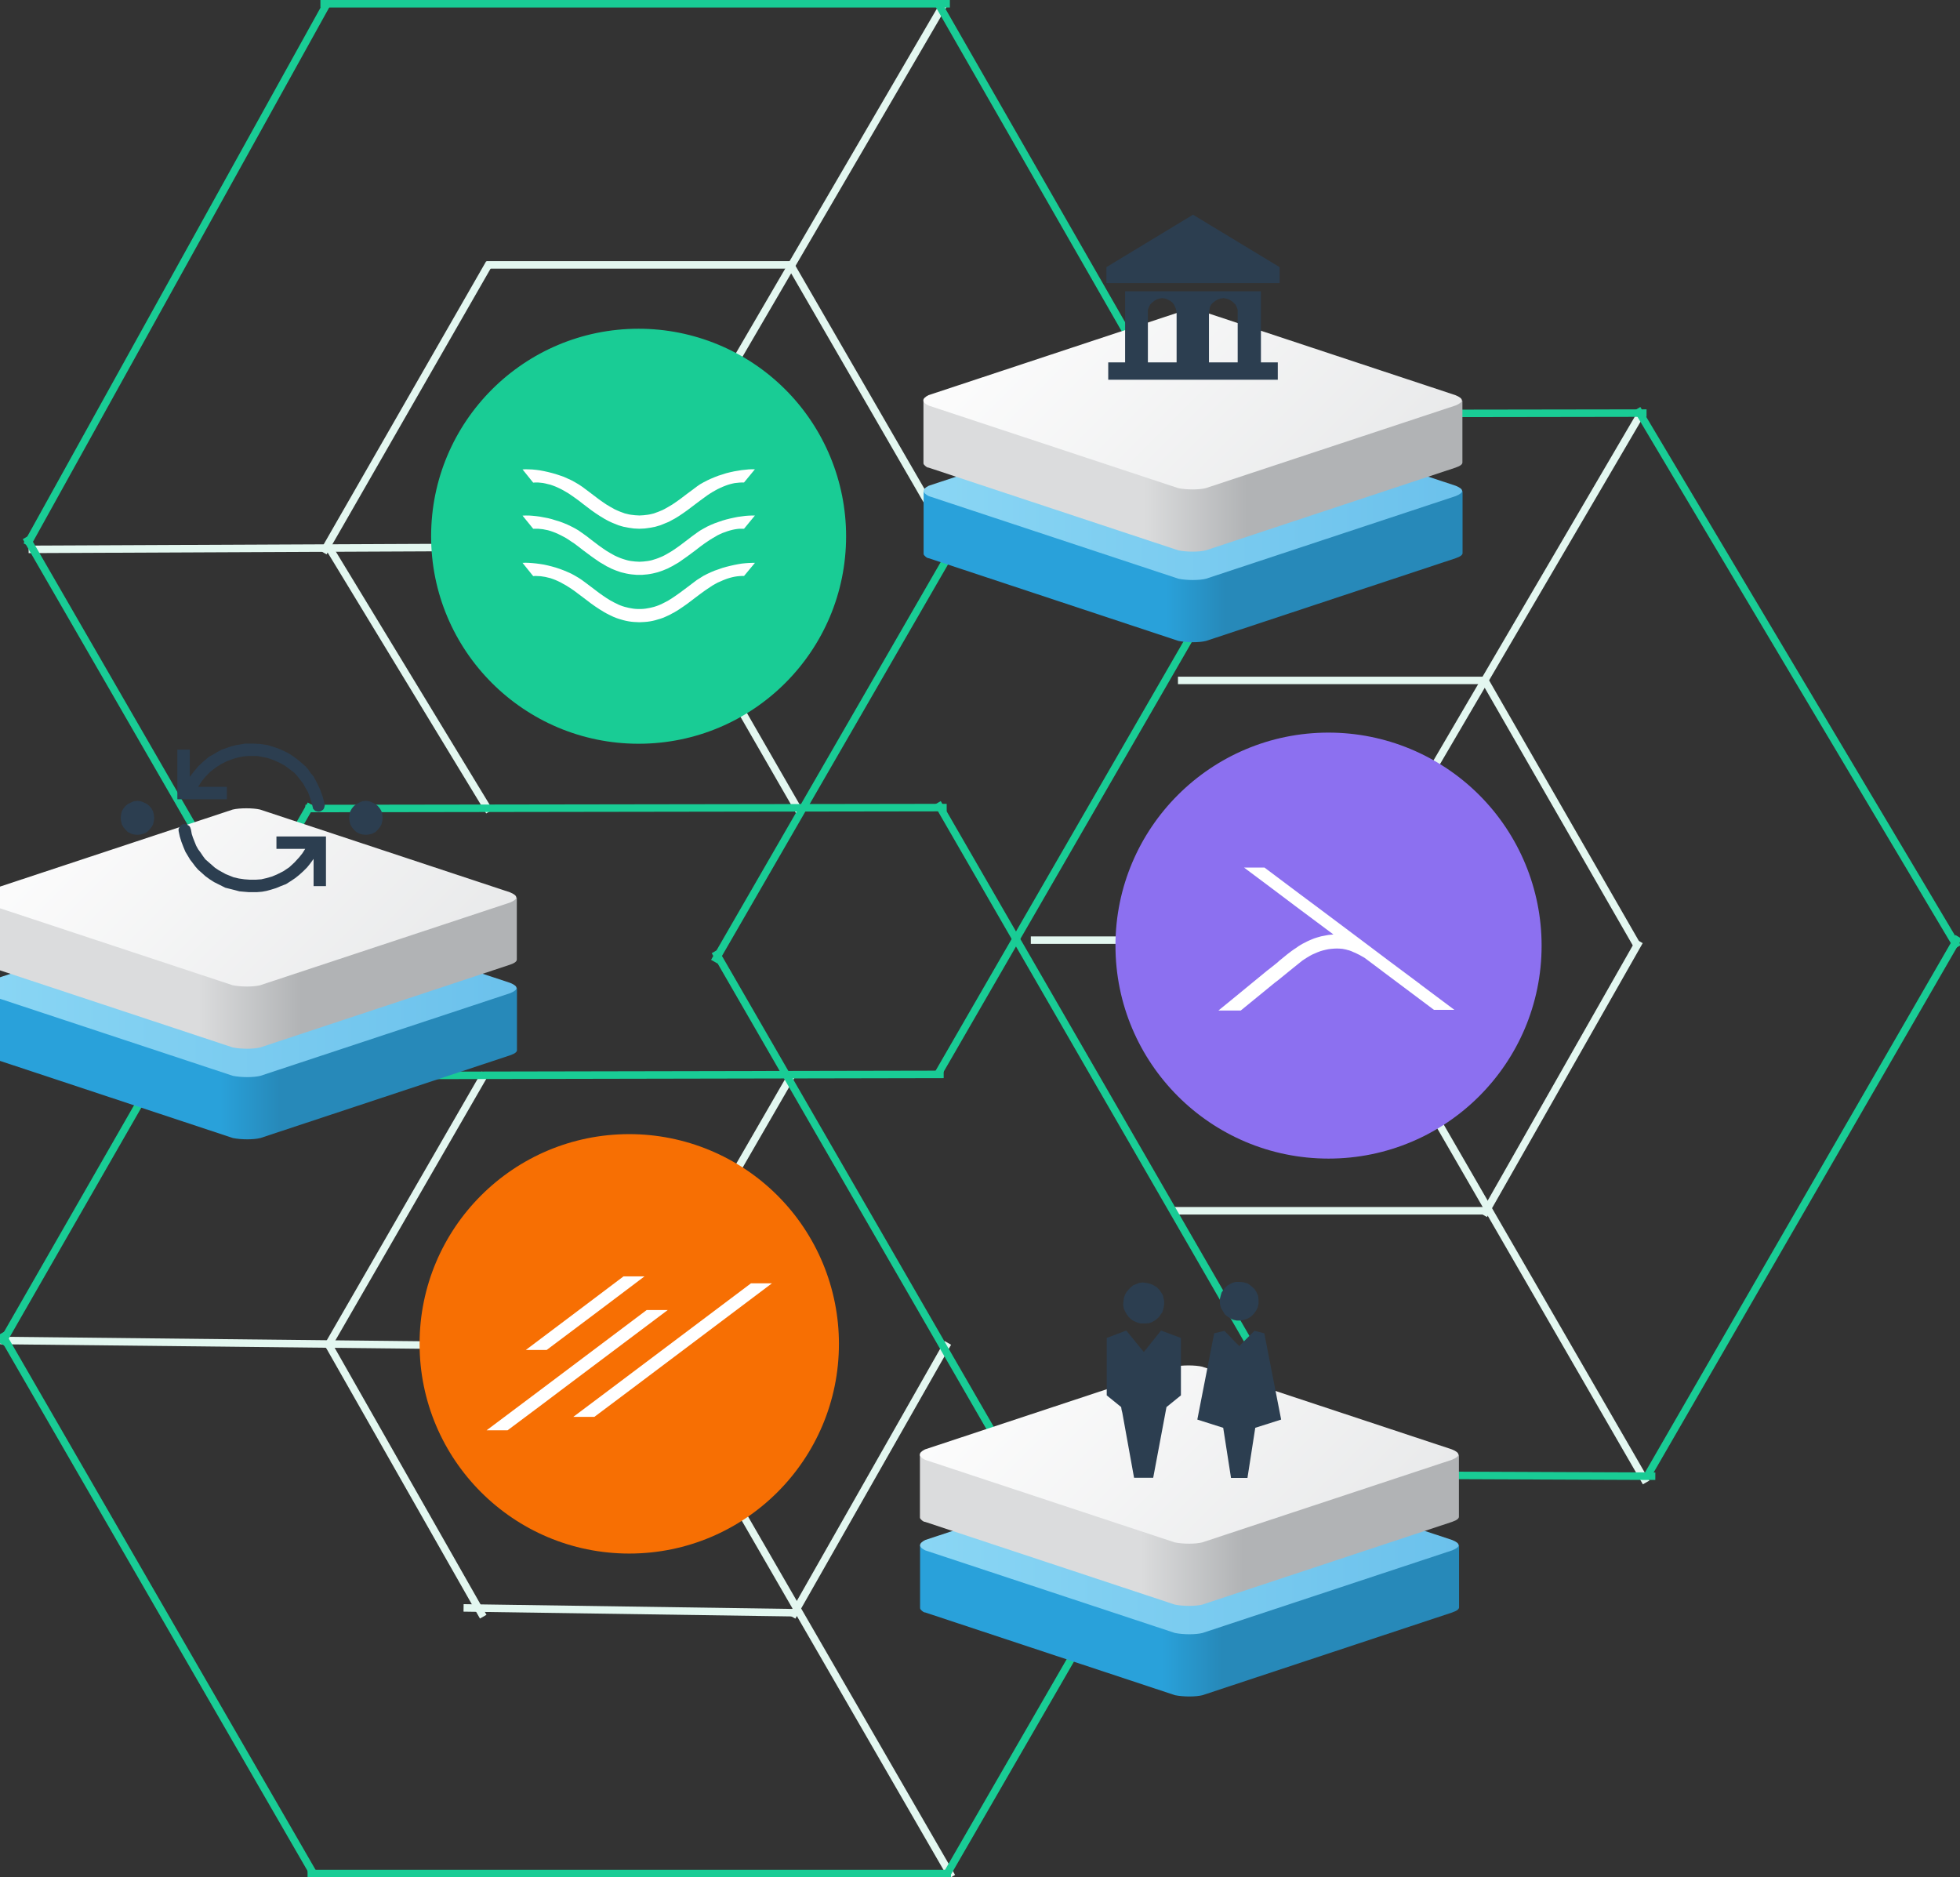 <?xml version="1.0" encoding="UTF-8" standalone="no"?>
<svg
   xmlns:dc="http://purl.org/dc/elements/1.1/"
   xmlns:cc="http://creativecommons.org/ns#"
   xmlns:rdf="http://www.w3.org/1999/02/22-rdf-syntax-ns#"
   xmlns:svg="http://www.w3.org/2000/svg"
   xmlns="http://www.w3.org/2000/svg"
   xmlns:sodipodi="http://sodipodi.sourceforge.net/DTD/sodipodi-0.dtd"
   xmlns:inkscape="http://www.inkscape.org/namespaces/inkscape"
   version="1.1"
   viewBox="0 0 261.138 250.106"
   stroke-miterlimit="10"
   id="svg356"
   sodipodi:docname="RippleNet-condensed.svg"
   width="261.138"
   height="250.106"
   style="fill:none;stroke:none;stroke-linecap:square;stroke-miterlimit:10"
   inkscape:version="0.92.2 5c3e80d, 2017-08-06">
  <rect x="0" y="0" width="261.138" height="250.106" fill="#333333" stroke="none"/>
  <defs
     id="defs360" />
  <sodipodi:namedview
     pagecolor="#ffffff"
     bordercolor="#666666"
     borderopacity="1"
     objecttolerance="10"
     gridtolerance="10"
     guidetolerance="10"
     inkscape:pageopacity="0"
     inkscape:pageshadow="2"
     inkscape:window-width="1394"
     inkscape:window-height="767"
     id="namedview358"
     showgrid="false"
     inkscape:zoom="3.1348401"
     inkscape:cx="142.46668"
     inkscape:cy="143.36144"
     inkscape:window-x="0"
     inkscape:window-y="1"
     inkscape:window-maximized="0"
     inkscape:current-layer="g354" />
  <clipPath
     id="g1fd18fa4fc_0_70.0">
    <path
       d="M 0,0 H 960 V 540 H 0 Z"
       id="path2"
       inkscape:connector-curvature="0"
       style="clip-rule:nonzero" />
  </clipPath>
  <g
     clip-path="url(#g1fd18fa4fc_0_70.0)"
     id="g354"
     transform="translate(-348.217,-197.156)">
    <path
       d="M 788.911,504.591 H 902.139 v 20.189 H 788.911 Z"
       id="path7"
       inkscape:connector-curvature="0"
       style="fill:#000000;fill-opacity:0;fill-rule:evenodd" />
    <path
       d="m 805.318,512.365 h -0.656 l -1.141,-3.828 q -0.094,-0.25 -0.203,-0.641 -0.094,-0.391 -0.094,-0.469 -0.078,0.516 -0.266,1.141 l -1.125,3.797 h -0.656 l -1.516,-5.719 h 0.703 l 0.906,3.531 q 0.188,0.75 0.266,1.344 0.109,-0.719 0.312,-1.391 l 1.031,-3.484 h 0.703 l 1.062,3.516 q 0.188,0.594 0.328,1.359 0.062,-0.547 0.281,-1.344 l 0.891,-3.531 h 0.703 z m 6.547,0 h -0.781 l -2.078,-2.766 -0.594,0.531 v 2.234 h -0.672 v -5.719 h 0.672 v 2.844 l 2.594,-2.844 h 0.781 l -2.297,2.484 z m 3.973,0 h -3.188 v -5.719 h 3.188 v 0.594 h -2.516 v 1.844 h 2.359 v 0.578 h -2.359 v 2.109 h 2.516 z m 3.777,-3 h 1.938 v 2.781 q -0.453,0.141 -0.922,0.219 -0.469,0.078 -1.078,0.078 -1.297,0 -2.031,-0.766 -0.719,-0.781 -0.719,-2.172 0,-0.891 0.359,-1.562 0.359,-0.672 1.031,-1.016 0.672,-0.359 1.578,-0.359 0.906,0 1.703,0.344 l -0.266,0.578 q -0.766,-0.328 -1.484,-0.328 -1.047,0 -1.641,0.625 -0.578,0.625 -0.578,1.719 0,1.156 0.562,1.766 0.578,0.594 1.672,0.594 0.594,0 1.156,-0.141 v -1.766 h -1.281 z m 7.434,3 h -0.781 l -2.078,-2.766 -0.594,0.531 v 2.234 h -0.672 v -5.719 h 0.672 v 2.844 l 2.594,-2.844 h 0.781 l -2.297,2.484 z m -0.043,1.5 q -0.375,0 -0.578,-0.094 v -0.578 q 0.281,0.078 0.578,0.078 0.391,0 0.594,-0.234 0.203,-0.234 0.203,-0.672 v -5.719 h 0.656 v 5.656 q 0,0.75 -0.375,1.156 -0.375,0.406 -1.078,0.406 z m 2.137,0 q -0.375,0 -0.578,-0.094 v -0.578 q 0.281,0.078 0.578,0.078 0.391,0 0.594,-0.234 0.203,-0.234 0.203,-0.672 v -5.719 h 0.656 v 5.656 q 0,0.75 -0.375,1.156 -0.375,0.406 -1.078,0.406 z m 7.527,-4.406 q 0,1.406 -0.766,2.156 -0.766,0.75 -2.203,0.75 h -1.594 v -5.719 h 1.75 q 1.344,0 2.078,0.75 0.734,0.734 0.734,2.062 z m -0.703,0.016 q 0,-1.109 -0.562,-1.672 -0.562,-0.578 -1.656,-0.578 h -0.969 v 4.562 h 0.812 q 1.188,0 1.781,-0.578 0.594,-0.594 0.594,-1.734 z m 1.645,0.453 q 0,-1.688 0.656,-2.516 0.656,-0.844 1.938,-0.844 0.438,0 0.703,0.078 v 0.562 q -0.312,-0.109 -0.688,-0.109 -0.922,0 -1.406,0.578 -0.484,0.578 -0.531,1.797 h 0.047 q 0.422,-0.672 1.359,-0.672 0.766,0 1.203,0.469 0.453,0.469 0.453,1.266 0,0.891 -0.484,1.406 -0.484,0.5 -1.312,0.5 -0.891,0 -1.422,-0.656 -0.516,-0.672 -0.516,-1.859 z m 1.922,1.969 q 0.562,0 0.859,-0.344 0.312,-0.359 0.312,-1.016 0,-0.578 -0.297,-0.891 -0.281,-0.328 -0.844,-0.328 -0.344,0 -0.641,0.141 -0.297,0.141 -0.469,0.406 -0.172,0.25 -0.172,0.516 0,0.406 0.156,0.766 0.156,0.344 0.438,0.547 0.297,0.203 0.656,0.203 z m 2.98,0.469 v -5.719 h 0.672 v 5.719 z m 3.996,0 h -0.672 v -5.125 h -1.797 v -0.594 h 4.281 v 0.594 h -1.812 z m 7.645,0 h -0.656 l -1.141,-3.828 q -0.094,-0.25 -0.203,-0.641 -0.094,-0.391 -0.094,-0.469 -0.078,0.516 -0.266,1.141 l -1.125,3.797 h -0.656 l -1.516,-5.719 h 0.703 l 0.906,3.531 q 0.188,0.75 0.266,1.344 0.109,-0.719 0.312,-1.391 l 1.031,-3.484 h 0.703 l 1.062,3.516 q 0.188,0.594 0.328,1.359 0.062,-0.547 0.281,-1.344 l 0.891,-3.531 h 0.703 z m 5.578,-4.375 q 0,0.547 -0.312,0.906 -0.312,0.344 -0.875,0.453 v 0.031 q 0.688,0.094 1.016,0.453 0.344,0.344 0.344,0.906 0,0.828 -0.578,1.266 -0.562,0.438 -1.594,0.438 -0.453,0 -0.844,-0.078 -0.375,-0.062 -0.719,-0.234 v -0.609 q 0.359,0.172 0.781,0.281 0.422,0.094 0.797,0.094 1.484,0 1.484,-1.172 0,-1.031 -1.641,-1.031 h -0.562 v -0.562 h 0.578 q 0.672,0 1.062,-0.297 0.391,-0.297 0.391,-0.812 0,-0.422 -0.297,-0.656 -0.281,-0.234 -0.781,-0.234 -0.375,0 -0.703,0.109 -0.328,0.094 -0.75,0.359 l -0.328,-0.438 q 0.344,-0.281 0.797,-0.438 0.469,-0.156 0.969,-0.156 0.844,0 1.297,0.391 0.469,0.375 0.469,1.031 z m 4.652,2.859 q 0,0.75 -0.547,1.172 -0.547,0.422 -1.484,0.422 -1.016,0 -1.562,-0.266 v -0.641 q 0.344,0.156 0.75,0.25 0.422,0.078 0.828,0.078 0.672,0 1,-0.25 0.344,-0.266 0.344,-0.703 0,-0.297 -0.125,-0.484 -0.125,-0.203 -0.406,-0.359 -0.266,-0.156 -0.844,-0.359 -0.797,-0.281 -1.141,-0.672 -0.344,-0.391 -0.344,-1.031 0,-0.656 0.5,-1.047 0.5,-0.391 1.312,-0.391 0.859,0 1.562,0.312 l -0.203,0.578 q -0.703,-0.297 -1.375,-0.297 -0.531,0 -0.828,0.234 -0.297,0.219 -0.297,0.625 0,0.297 0.109,0.484 0.109,0.188 0.375,0.344 0.266,0.156 0.797,0.359 0.891,0.312 1.234,0.688 0.344,0.359 0.344,0.953 z m 4.781,-2.531 q 0,0.859 -0.594,1.328 -0.594,0.469 -1.688,0.469 h -0.672 v 2.25 h -0.672 v -5.719 h 1.484 q 2.141,0 2.141,1.672 z m -2.953,1.234 h 0.594 q 0.891,0 1.281,-0.281 0.391,-0.297 0.391,-0.922 0,-0.562 -0.375,-0.844 -0.359,-0.281 -1.156,-0.281 h -0.734 z m 7.957,2.812 h -0.766 l -1.531,-2.516 -1.562,2.516 h -0.703 l 1.906,-2.984 -1.781,-2.734 h 0.734 l 1.422,2.266 1.438,-2.266 h 0.703 l -1.766,2.703 z m -0.023,1.5 q -0.375,0 -0.578,-0.094 v -0.578 q 0.281,0.078 0.578,0.078 0.391,0 0.594,-0.234 0.203,-0.234 0.203,-0.672 v -5.719 h 0.656 v 5.656 q 0,0.75 -0.375,1.156 -0.375,0.406 -1.078,0.406 z m 7.309,-1.5 h -0.672 v -2.688 h -3 v 2.688 h -0.672 v -5.719 h 0.672 v 2.438 h 3 v -2.438 h 0.672 z m 4.746,0 h -3.188 v -5.719 h 3.188 v 0.594 h -2.516 v 1.844 h 2.359 v 0.578 h -2.359 v 2.109 h 2.516 z m 4.887,-4.047 q 0,0.859 -0.594,1.328 -0.594,0.469 -1.688,0.469 h -0.672 v 2.25 h -0.672 v -5.719 h 1.484 q 2.141,0 2.141,1.672 z m -2.953,1.234 h 0.594 q 0.891,0 1.281,-0.281 0.391,-0.297 0.391,-0.922 0,-0.562 -0.375,-0.844 -0.359,-0.281 -1.156,-0.281 h -0.734 z"
       id="path9"
       inkscape:connector-curvature="0"
       style="fill:#ffffff;fill-rule:nonzero" />
    <path
       d="m 816.937,522.365 -1.938,-5.062 h -0.031 q 0.062,0.594 0.062,1.422 v 3.641 h -0.625 v -5.719 h 1 l 1.812,4.719 h 0.031 l 1.828,-4.719 h 0.984 v 5.719 h -0.656 v -3.688 q 0,-0.625 0.047,-1.375 h -0.031 l -1.953,5.062 z m 8.816,0 h -0.781 l -2.078,-2.766 -0.594,0.531 v 2.234 h -0.672 v -5.719 h 0.672 v 2.844 l 2.594,-2.844 h 0.781 l -2.297,2.484 z m 1.457,0 h -0.672 v -5.719 h 3.188 v 0.594 h -2.516 v 2.094 h 2.359 v 0.594 h -2.359 z m 6.645,0 h -3.188 v -5.719 h 3.188 v 0.594 h -2.516 v 1.844 h 2.359 v 0.578 h -2.359 v 2.109 h 2.516 z m 5.074,0 h -0.766 l -1.531,-2.516 -1.562,2.516 h -0.703 l 1.906,-2.984 -1.781,-2.734 h 0.734 l 1.422,2.266 1.438,-2.266 h 0.703 l -1.766,2.703 z m 0.477,-2.438 q 0,-1.688 0.656,-2.516 0.656,-0.844 1.938,-0.844 0.438,0 0.703,0.078 v 0.562 q -0.312,-0.109 -0.688,-0.109 -0.922,0 -1.406,0.578 -0.484,0.578 -0.531,1.797 h 0.047 q 0.422,-0.672 1.359,-0.672 0.766,0 1.203,0.469 0.453,0.469 0.453,1.266 0,0.891 -0.484,1.406 -0.484,0.5 -1.312,0.5 -0.891,0 -1.422,-0.656 -0.516,-0.672 -0.516,-1.859 z m 1.922,1.969 q 0.562,0 0.859,-0.344 0.312,-0.359 0.312,-1.016 0,-0.578 -0.297,-0.891 -0.281,-0.328 -0.844,-0.328 -0.344,0 -0.641,0.141 -0.297,0.141 -0.469,0.406 -0.172,0.25 -0.172,0.516 0,0.406 0.156,0.766 0.156,0.344 0.438,0.547 0.297,0.203 0.656,0.203 z m 6.574,0.469 -0.703,-1.812 h -2.297 l -0.703,1.812 h -0.672 l 2.266,-5.734 h 0.547 l 2.25,5.734 z m -0.922,-2.422 -0.656,-1.766 q -0.125,-0.328 -0.266,-0.828 -0.094,0.375 -0.25,0.828 l -0.672,1.766 z m 6.859,2.422 h -0.766 l -3.109,-4.797 h -0.031 q 0.062,0.844 0.062,1.547 v 3.25 h -0.625 v -5.719 h 0.75 l 3.125,4.781 h 0.031 q -0.016,-0.109 -0.047,-0.672 -0.016,-0.578 -0.016,-0.828 v -3.281 h 0.625 z m 4.094,0 -1.938,-5.062 h -0.031 q 0.062,0.594 0.062,1.422 v 3.641 h -0.625 v -5.719 h 1 l 1.812,4.719 h 0.031 l 1.828,-4.719 h 0.984 v 5.719 h -0.656 v -3.688 q 0,-0.625 0.047,-1.375 h -0.031 l -1.953,5.062 z m 4.691,-5.719 h 1.625 q 1.125,0 1.625,0.344 0.516,0.344 0.516,1.078 0,0.5 -0.281,0.844 -0.281,0.328 -0.828,0.422 v 0.031 q 1.312,0.234 1.312,1.375 0,0.766 -0.531,1.203 -0.516,0.422 -1.438,0.422 h -2 z m 0.672,2.453 h 1.094 q 0.703,0 1,-0.219 0.312,-0.219 0.312,-0.75 0,-0.484 -0.344,-0.688 -0.344,-0.219 -1.094,-0.219 h -0.969 z m 0,0.562 v 2.141 h 1.188 q 0.688,0 1.031,-0.266 0.359,-0.281 0.359,-0.844 0,-0.531 -0.359,-0.781 -0.359,-0.25 -1.078,-0.25 z m 4.84,2.703 2.375,-5.109 h -3.109 v -0.609 h 3.797 v 0.531 l -2.344,5.188 z m 8.559,-5.719 v 3.703 q 0,0.969 -0.594,1.531 -0.578,0.562 -1.609,0.562 -1.031,0 -1.594,-0.562 -0.562,-0.562 -0.562,-1.547 v -3.688 h 0.656 v 3.734 q 0,0.719 0.391,1.109 0.391,0.375 1.156,0.375 0.719,0 1.109,-0.391 0.391,-0.391 0.391,-1.109 v -3.719 z"
       id="path11"
       inkscape:connector-curvature="0"
       style="fill:#ffffff;fill-rule:nonzero" />
    <path
       d="m 16.085,503.683 h 20.614 v 22.393 H 16.085 Z"
       id="path17"
       inkscape:connector-curvature="0"
       style="fill:#000000;fill-opacity:0;fill-rule:evenodd" />
    <path
       d="m 432.862,374.195 41.921,72.567"
       id="path26"
       inkscape:connector-curvature="0"
       style="fill:#000000;fill-opacity:0;fill-rule:evenodd" />
    <path
       d="m 432.862,374.195 41.921,72.567"
       id="path28"
       inkscape:connector-curvature="0"
       style="fill-rule:evenodd;stroke:#e3f7f0;stroke-width:1;stroke-linecap:butt;stroke-linejoin:round" />
    <path
       d="m 453.562,232.46 21.89,37.858"
       id="path30"
       inkscape:connector-curvature="0"
       style="fill:#000000;fill-opacity:0;fill-rule:evenodd" />
    <path
       d="m 453.562,232.46 21.89,37.858"
       id="path32"
       inkscape:connector-curvature="0"
       style="fill-rule:evenodd;stroke:#e3f7f0;stroke-width:1;stroke-linecap:butt;stroke-linejoin:round" />
    <path
       d="m 391.545,270.332 21.638,-37.701"
       id="path34"
       inkscape:connector-curvature="0"
       style="fill:#000000;fill-opacity:0;fill-rule:evenodd" />
    <path
       d="m 391.545,270.332 21.638,-37.701"
       id="path36"
       inkscape:connector-curvature="0"
       style="fill-rule:evenodd;stroke:#e3f7f0;stroke-width:1;stroke-linecap:butt;stroke-linejoin:round" />
    <path
       d="m 413.16,304.842 -20.882,-34.362"
       id="path38"
       inkscape:connector-curvature="0"
       style="fill:#000000;fill-opacity:0;fill-rule:evenodd" />
    <path
       d="m 413.16,304.842 -20.882,-34.362"
       id="path40"
       inkscape:connector-curvature="0"
       style="fill-rule:evenodd;stroke:#e3f7f0;stroke-width:1;stroke-linecap:butt;stroke-linejoin:round" />
    <path
       d="m 391.972,376.341 20.63,-35.748"
       id="path42"
       inkscape:connector-curvature="0"
       style="fill:#000000;fill-opacity:0;fill-rule:evenodd" />
    <path
       d="m 391.972,376.341 20.63,-35.748"
       id="path44"
       inkscape:connector-curvature="0"
       style="fill-rule:evenodd;stroke:#e3f7f0;stroke-width:1;stroke-linecap:butt;stroke-linejoin:round" />
    <path
       d="M 412.35,412.106 392.098,376.484"
       id="path46"
       inkscape:connector-curvature="0"
       style="fill:#000000;fill-opacity:0;fill-rule:evenodd" />
    <path
       d="M 412.35,412.106 392.098,376.484"
       id="path48"
       inkscape:connector-curvature="0"
       style="fill-rule:evenodd;stroke:#e3f7f0;stroke-width:1;stroke-linecap:butt;stroke-linejoin:round" />
    <path
       d="M 474.253,376.498 454.001,412.12"
       id="path50"
       inkscape:connector-curvature="0"
       style="fill:#000000;fill-opacity:0;fill-rule:evenodd" />
    <path
       d="M 474.253,376.498 454.001,412.12"
       id="path52"
       inkscape:connector-curvature="0"
       style="fill-rule:evenodd;stroke:#e3f7f0;stroke-width:1;stroke-linecap:butt;stroke-linejoin:round" />
    <path
       d="m 566.399,322.994 -20.252,35.622"
       id="path54"
       inkscape:connector-curvature="0"
       style="fill:#000000;fill-opacity:0;fill-rule:evenodd" />
    <path
       d="m 566.399,322.994 -20.252,35.622"
       id="path56"
       inkscape:connector-curvature="0"
       style="fill-rule:evenodd;stroke:#e3f7f0;stroke-width:1;stroke-linecap:butt;stroke-linejoin:round" />
    <path
       d="m 546.018,287.759 20.094,34.961"
       id="path58"
       inkscape:connector-curvature="0"
       style="fill:#000000;fill-opacity:0;fill-rule:evenodd" />
    <path
       d="m 546.018,287.759 20.094,34.961"
       id="path60"
       inkscape:connector-curvature="0"
       style="fill-rule:evenodd;stroke:#e3f7f0;stroke-width:1;stroke-linecap:butt;stroke-linejoin:round" />
    <path
       d="m 504.724,358.464 h 41.386"
       id="path62"
       inkscape:connector-curvature="0"
       style="fill:#000000;fill-opacity:0;fill-rule:evenodd" />
    <path
       d="m 504.724,358.464 h 41.386"
       id="path64"
       inkscape:connector-curvature="0"
       style="fill-rule:evenodd;stroke:#e3f7f0;stroke-width:1;stroke-linecap:butt;stroke-linejoin:round" />
    <path
       d="m 505.662,287.806 h 39.717"
       id="path66"
       inkscape:connector-curvature="0"
       style="fill:#000000;fill-opacity:0;fill-rule:evenodd" />
    <path
       d="m 505.662,287.806 h 39.717"
       id="path68"
       inkscape:connector-curvature="0"
       style="fill-rule:evenodd;stroke:#e3f7f0;stroke-width:1;stroke-linecap:butt;stroke-linejoin:round" />
    <path
       d="m 348.751,375.751 81.984,0.882"
       id="path70"
       inkscape:connector-curvature="0"
       style="fill:#000000;fill-opacity:0;fill-rule:evenodd" />
    <path
       d="m 348.751,375.751 81.984,0.882"
       id="path72"
       inkscape:connector-curvature="0"
       style="fill-rule:evenodd;stroke:#e3f7f0;stroke-width:1;stroke-linecap:butt;stroke-linejoin:round" />
    <path
       d="m 453.558,340.638 -23.055,39.905"
       id="path74"
       inkscape:connector-curvature="0"
       style="fill:#000000;fill-opacity:0;fill-rule:evenodd" />
    <path
       d="m 453.558,340.638 -23.055,39.905"
       id="path76"
       inkscape:connector-curvature="0"
       style="fill-rule:evenodd;stroke:#e3f7f0;stroke-width:1;stroke-linecap:butt;stroke-linejoin:round" />
    <path
       d="m 525.366,321.657 41.921,72.567"
       id="path78"
       inkscape:connector-curvature="0"
       style="fill:#000000;fill-opacity:0;fill-rule:evenodd" />
    <path
       d="m 525.366,321.657 41.921,72.567"
       id="path80"
       inkscape:connector-curvature="0"
       style="fill-rule:evenodd;stroke:#e3f7f0;stroke-width:1;stroke-linecap:butt;stroke-linejoin:round" />
    <path
       d="m 566.593,252.688 -36.189,61.795"
       id="path82"
       inkscape:connector-curvature="0"
       style="fill:#000000;fill-opacity:0;fill-rule:evenodd" />
    <path
       d="m 566.593,252.688 -36.189,61.795"
       id="path84"
       inkscape:connector-curvature="0"
       style="fill-rule:evenodd;stroke:#e3f7f0;stroke-width:1;stroke-linecap:butt;stroke-linejoin:round" />
    <path
       d="m 486.057,322.407 h 42.205"
       id="path86"
       inkscape:connector-curvature="0"
       style="fill:#000000;fill-opacity:0;fill-rule:evenodd" />
    <path
       d="m 486.057,322.407 h 42.205"
       id="path88"
       inkscape:connector-curvature="0"
       style="fill-rule:evenodd;stroke:#e3f7f0;stroke-width:1;stroke-linecap:butt;stroke-linejoin:round" />
    <path
       d="m 433.464,268.363 21.165,36.756"
       id="path90"
       inkscape:connector-curvature="0"
       style="fill:#000000;fill-opacity:0;fill-rule:evenodd" />
    <path
       d="m 433.464,268.363 21.165,36.756"
       id="path92"
       inkscape:connector-curvature="0"
       style="fill-rule:evenodd;stroke:#e3f7f0;stroke-width:1;stroke-linecap:butt;stroke-linejoin:round" />
    <path
       d="m 473.782,198.031 -38.551,66.079"
       id="path94"
       inkscape:connector-curvature="0"
       style="fill:#000000;fill-opacity:0;fill-rule:evenodd" />
    <path
       d="m 473.782,198.031 -38.551,66.079"
       id="path96"
       inkscape:connector-curvature="0"
       style="fill-rule:evenodd;stroke:#e3f7f0;stroke-width:1;stroke-linecap:butt;stroke-linejoin:round" />
    <path
       d="m 352.53,270.344 84.441,-0.378"
       id="path98"
       inkscape:connector-curvature="0"
       style="fill:#000000;fill-opacity:0;fill-rule:evenodd" />
    <path
       d="m 352.53,270.344 84.441,-0.378"
       id="path100"
       inkscape:connector-curvature="0"
       style="fill-rule:evenodd;stroke:#e3f7f0;stroke-width:1;stroke-linecap:butt;stroke-linejoin:round" />
    <path
       d="m 391.407,197.656 h 82.866"
       id="path102"
       inkscape:connector-curvature="0"
       style="fill:#000000;fill-opacity:0;fill-rule:evenodd" />
    <path
       d="m 391.407,197.656 h 82.866"
       id="path104"
       inkscape:connector-curvature="0"
       style="fill-rule:evenodd;stroke:#19cc95;stroke-width:1;stroke-linecap:butt;stroke-linejoin:round" />
    <path
       d="m 485.265,252.318 81.827,-0.126"
       id="path106"
       inkscape:connector-curvature="0"
       style="fill:#000000;fill-opacity:0;fill-rule:evenodd" />
    <path
       d="m 485.265,252.318 81.827,-0.126"
       id="path108"
       inkscape:connector-curvature="0"
       style="fill-rule:evenodd;stroke:#19cc95;stroke-width:1;stroke-linecap:butt;stroke-linejoin:round" />
    <path
       d="m 391.782,197.656 -39.748,71.685"
       id="path110"
       inkscape:connector-curvature="0"
       style="fill:#000000;fill-opacity:0;fill-rule:evenodd" />
    <path
       d="m 391.782,197.656 -39.748,71.685"
       id="path112"
       inkscape:connector-curvature="0"
       style="fill-rule:evenodd;stroke:#19cc95;stroke-width:1;stroke-linecap:butt;stroke-linejoin:round" />
    <path
       d="m 473.562,198.249 40.661,70.929"
       id="path114"
       inkscape:connector-curvature="0"
       style="fill:#000000;fill-opacity:0;fill-rule:evenodd" />
    <path
       d="m 473.562,198.249 40.661,70.929"
       id="path116"
       inkscape:connector-curvature="0"
       style="fill-rule:evenodd;stroke:#19cc95;stroke-width:1;stroke-linecap:butt;stroke-linejoin:round" />
    <path
       d="M 514.319,269.031 473.374,339.929"
       id="path118"
       inkscape:connector-curvature="0"
       style="fill:#000000;fill-opacity:0;fill-rule:evenodd" />
    <path
       d="M 514.319,269.031 473.374,339.929"
       id="path120"
       inkscape:connector-curvature="0"
       style="fill-rule:evenodd;stroke:#19cc95;stroke-width:1;stroke-linecap:butt;stroke-linejoin:round" />
    <path
       d="m 392.69,340.45 80.756,-0.157"
       id="path122"
       inkscape:connector-curvature="0"
       style="fill:#000000;fill-opacity:0;fill-rule:evenodd" />
    <path
       d="m 392.69,340.45 80.756,-0.157"
       id="path124"
       inkscape:connector-curvature="0"
       style="fill-rule:evenodd;stroke:#19cc95;stroke-width:1;stroke-linecap:butt;stroke-linejoin:round" />
    <path
       d="M 393.226,340.697 351.935,269.17"
       id="path126"
       inkscape:connector-curvature="0"
       style="fill:#000000;fill-opacity:0;fill-rule:evenodd" />
    <path
       d="M 393.226,340.697 351.935,269.17"
       id="path128"
       inkscape:connector-curvature="0"
       style="fill-rule:evenodd;stroke:#19cc95;stroke-width:1;stroke-linecap:butt;stroke-linejoin:round" />
    <path
       d="m 566.593,252.063 42.173,70.835"
       id="path130"
       inkscape:connector-curvature="0"
       style="fill:#000000;fill-opacity:0;fill-rule:evenodd" />
    <path
       d="m 566.593,252.063 42.173,70.835"
       id="path132"
       inkscape:connector-curvature="0"
       style="fill-rule:evenodd;stroke:#19cc95;stroke-width:1;stroke-linecap:butt;stroke-linejoin:round" />
    <path
       d="m 608.922,322.407 -41.039,71.055"
       id="path134"
       inkscape:connector-curvature="0"
       style="fill:#000000;fill-opacity:0;fill-rule:evenodd" />
    <path
       d="m 608.922,322.407 -41.039,71.055"
       id="path136"
       inkscape:connector-curvature="0"
       style="fill-rule:evenodd;stroke:#19cc95;stroke-width:1;stroke-linecap:butt;stroke-linejoin:round" />
    <path
       d="m 483.286,393.481 84.976,0.346"
       id="path138"
       inkscape:connector-curvature="0"
       style="fill:#000000;fill-opacity:0;fill-rule:evenodd" />
    <path
       d="m 483.286,393.481 84.976,0.346"
       id="path140"
       inkscape:connector-curvature="0"
       style="fill-rule:evenodd;stroke:#19cc95;stroke-width:1;stroke-linecap:butt;stroke-linejoin:round" />
    <path
       d="M 483.85,393.841 443.724,324.33"
       id="path142"
       inkscape:connector-curvature="0"
       style="fill:#000000;fill-opacity:0;fill-rule:evenodd" />
    <path
       d="M 483.85,393.841 443.724,324.33"
       id="path144"
       inkscape:connector-curvature="0"
       style="fill-rule:evenodd;stroke:#19cc95;stroke-width:1;stroke-linecap:butt;stroke-linejoin:round" />
    <path
       d="M 389.693,446.28 348.654,375.225"
       id="path146"
       inkscape:connector-curvature="0"
       style="fill:#000000;fill-opacity:0;fill-rule:evenodd" />
    <path
       d="M 389.693,446.28 348.654,375.225"
       id="path148"
       inkscape:connector-curvature="0"
       style="fill-rule:evenodd;stroke:#19cc95;stroke-width:1;stroke-linecap:butt;stroke-linejoin:round" />
    <path
       d="m 389.693,446.762 h 84.724"
       id="path150"
       inkscape:connector-curvature="0"
       style="fill:#000000;fill-opacity:0;fill-rule:evenodd" />
    <path
       d="m 389.693,446.762 h 84.724"
       id="path152"
       inkscape:connector-curvature="0"
       style="fill-rule:evenodd;stroke:#19cc95;stroke-width:1;stroke-linecap:butt;stroke-linejoin:round" />
    <path
       d="m 515.111,376.305 -40.693,70.457"
       id="path154"
       inkscape:connector-curvature="0"
       style="fill:#000000;fill-opacity:0;fill-rule:evenodd" />
    <path
       d="m 515.111,376.305 -40.693,70.457"
       id="path156"
       inkscape:connector-curvature="0"
       style="fill-rule:evenodd;stroke:#19cc95;stroke-width:1;stroke-linecap:butt;stroke-linejoin:round" />
    <path
       d="m 473.374,304.567 41.701,72.252"
       id="path158"
       inkscape:connector-curvature="0"
       style="fill:#000000;fill-opacity:0;fill-rule:evenodd" />
    <path
       d="m 473.374,304.567 41.701,72.252"
       id="path160"
       inkscape:connector-curvature="0"
       style="fill-rule:evenodd;stroke:#19cc95;stroke-width:1;stroke-linecap:butt;stroke-linejoin:round" />
    <path
       d="m 389.407,304.874 84.441,-0.126"
       id="path162"
       inkscape:connector-curvature="0"
       style="fill:#000000;fill-opacity:0;fill-rule:evenodd" />
    <path
       d="m 389.407,304.874 84.441,-0.126"
       id="path164"
       inkscape:connector-curvature="0"
       style="fill-rule:evenodd;stroke:#19cc95;stroke-width:1;stroke-linecap:butt;stroke-linejoin:round" />
    <path
       d="m 389.407,304.751 -40.756,71.024"
       id="path166"
       inkscape:connector-curvature="0"
       style="fill:#000000;fill-opacity:0;fill-rule:evenodd" />
    <path
       d="m 389.407,304.751 -40.756,71.024"
       id="path168"
       inkscape:connector-curvature="0"
       style="fill-rule:evenodd;stroke:#19cc95;stroke-width:1;stroke-linecap:butt;stroke-linejoin:round" />
    <path
       d="m 496.834,323.135 v 0 c 0,-15.672 12.71,-28.377 28.388,-28.377 v 0 c 7.529,0 14.75,2.99 20.074,8.311 5.324,5.322 8.315,12.539 8.315,20.065 v 0 c 0,15.672 -12.71,28.377 -28.388,28.377 v 0 c -15.678,0 -28.388,-12.705 -28.388,-28.377 z"
       id="path170"
       inkscape:connector-curvature="0"
       style="fill:#8c70f0;fill-rule:evenodd" />
    <path
       d="m 513.965,312.739 3.433,2.567 1.352,1.017 2.096,1.579 5.029,3.751 -0.334,0.031 -0.319,0.03 -0.334,0.061 -0.319,0.061 -0.319,0.061 -0.319,0.091 -0.319,0.091 -0.319,0.106 -0.304,0.122 -0.319,0.137 -0.304,0.137 -0.288,0.152 -0.304,0.152 -0.288,0.167 -0.289,0.182 -0.273,0.197 -0.304,0.198 -0.304,0.213 -0.577,0.44 -1.139,0.926 -0.061,0.061 -0.076,0.076 -0.532,0.425 -0.532,0.425 -0.395,0.304 -0.349,0.289 -1.261,1.033 -3.053,2.506 -1.793,1.458 h 2.978 l 4.573,-3.736 0.122,-0.091 0.243,-0.182 1.231,-1.002 0.881,-0.713 0.851,-0.684 0.304,-0.243 0.319,-0.213 0.334,-0.213 0.334,-0.198 0.334,-0.182 0.349,-0.152 0.35,-0.152 0.365,-0.137 0.35,-0.106 0.38,-0.091 0.364,-0.076 0.364,-0.045 0.38,-0.031 0.38,-0.015 0.38,0.015 0.38,0.031 0.304,0.061 0.152,0.03 0.152,0.045 0.288,0.076 0.289,0.106 0.273,0.122 0.289,0.121 0.274,0.137 0.274,0.136 0.532,0.304 0.106,0.06 2.309,1.731 0.076,0.061 6.852,5.133 h 2.72 l -4.588,-3.432 h 0.015 l -4.254,-3.174 -3.753,-2.825 -5.819,-4.359 -1.367,-1.017 -0.896,-0.668 -4.634,-3.478 z"
       id="path172"
       inkscape:connector-curvature="0"
       style="fill:#ffffff;fill-rule:evenodd" />
    <path
       d="m 405.656,268.598 v 0 c 0,-15.268 12.377,-27.645 27.645,-27.645 v 0 c 7.332,0 14.364,2.913 19.548,8.097 5.184,5.184 8.097,12.216 8.097,19.548 v 0 c 0,15.268 -12.377,27.645 -27.645,27.645 v 0 c -15.268,0 -27.645,-12.377 -27.645,-27.645 z"
       id="path174"
       inkscape:connector-curvature="0"
       style="fill:#19cc95;fill-rule:evenodd" />
    <path
       d="m 418.265,259.675 -0.429,0.017 1.417,1.762 0.33,-0.017 h 0.329 l 0.329,0.033 0.313,0.033 0.329,0.066 0.33,0.083 0.346,0.082 0.329,0.115 0.346,0.132 0.33,0.148 0.346,0.165 0.346,0.181 0.363,0.214 0.363,0.214 0.362,0.247 0.379,0.264 0.593,0.428 0.593,0.462 1.087,0.823 0.561,0.396 0.577,0.379 0.593,0.362 0.297,0.165 0.313,0.165 0.313,0.148 0.313,0.132 0.329,0.131 0.33,0.132 0.329,0.099 0.346,0.099 0.346,0.066 0.346,0.066 0.346,0.049 0.346,0.049 0.363,0.017 0.363,0.016 0.363,-0.016 0.346,-0.017 0.363,-0.049 0.346,-0.049 0.346,-0.066 0.346,-0.066 0.33,-0.099 0.346,-0.099 0.329,-0.132 0.313,-0.131 0.329,-0.132 0.313,-0.148 0.297,-0.165 0.313,-0.165 0.593,-0.362 0.561,-0.379 0.56,-0.396 1.088,-0.823 0.593,-0.445 0.609,-0.445 0.363,-0.264 0.346,-0.231 0.346,-0.214 0.346,-0.198 0.33,-0.181 0.346,-0.165 0.329,-0.148 0.33,-0.132 0.313,-0.115 0.33,-0.099 0.313,-0.082 0.313,-0.066 0.313,-0.033 0.313,-0.033 0.313,-0.017 h 0.313 l 1.45,-1.762 h -0.395 l -0.445,0.017 -0.445,0.049 -0.495,0.05 -0.494,0.082 -0.495,0.083 -0.527,0.115 -0.527,0.131 -0.511,0.165 -0.527,0.165 -0.511,0.198 -0.511,0.214 -0.494,0.231 -0.478,0.247 -0.461,0.263 -0.429,0.296 -0.61,0.461 -0.626,0.461 -1.022,0.774 -0.511,0.362 -0.511,0.346 -0.527,0.313 -0.527,0.296 -0.264,0.131 -0.28,0.115 -0.28,0.116 -0.28,0.099 -0.263,0.099 -0.264,0.066 -0.28,0.066 -0.28,0.049 -0.28,0.033 -0.28,0.033 -0.28,0.017 -0.28,0.016 -0.28,-0.016 -0.297,-0.017 -0.28,-0.033 -0.28,-0.033 -0.28,-0.049 -0.263,-0.066 -0.28,-0.066 -0.263,-0.099 -0.28,-0.099 -0.28,-0.116 -0.264,-0.115 -0.28,-0.131 -0.527,-0.296 -0.527,-0.313 -0.511,-0.346 -0.511,-0.362 -1.021,-0.774 -0.61,-0.461 -0.626,-0.461 -0.445,-0.296 -0.478,-0.28 -0.478,-0.264 -0.511,-0.231 -0.511,-0.231 -0.527,-0.181 -0.544,-0.181 -0.527,-0.148 -0.527,-0.132 -0.527,-0.115 -0.527,-0.099 -0.495,-0.066 -0.494,-0.049 -0.461,-0.017 z"
       id="path176"
       inkscape:connector-curvature="0"
       style="fill:#ffffff;fill-rule:evenodd" />
    <path
       d="m 418.265,265.835 -0.429,0.017 1.417,1.746 h 0.659 l 0.329,0.033 0.313,0.033 0.329,0.066 0.33,0.066 0.346,0.099 0.329,0.115 0.346,0.132 0.33,0.148 0.346,0.165 0.346,0.181 0.363,0.197 0.363,0.231 0.362,0.247 0.379,0.247 0.593,0.445 0.593,0.461 1.087,0.807 0.561,0.395 0.577,0.395 0.593,0.346 0.297,0.181 0.313,0.148 0.313,0.165 0.313,0.132 0.329,0.131 0.33,0.115 0.329,0.115 0.346,0.083 0.346,0.083 0.346,0.066 0.346,0.05 0.346,0.033 0.363,0.033 h 0.725 l 0.346,-0.033 0.363,-0.033 0.346,-0.05 0.346,-0.066 0.346,-0.083 0.33,-0.083 0.346,-0.115 0.329,-0.115 0.313,-0.131 0.329,-0.132 0.313,-0.165 0.297,-0.148 0.313,-0.181 0.593,-0.346 0.561,-0.395 0.56,-0.395 1.088,-0.807 0.593,-0.461 0.609,-0.445 0.363,-0.247 0.346,-0.231 0.346,-0.214 0.346,-0.198 0.33,-0.198 0.346,-0.165 0.329,-0.148 0.33,-0.115 0.313,-0.115 0.33,-0.099 0.313,-0.082 0.313,-0.066 0.313,-0.049 0.313,-0.033 h 0.627 l 1.45,-1.762 h -0.395 l -0.445,0.017 -0.445,0.033 -0.495,0.066 -0.494,0.066 -0.495,0.099 -0.527,0.115 -0.527,0.131 -0.511,0.148 -0.527,0.181 -0.511,0.181 -0.511,0.214 -0.494,0.231 -0.478,0.264 -0.461,0.263 -0.429,0.296 -0.61,0.445 -0.626,0.478 -1.022,0.774 -0.511,0.362 -0.511,0.346 -0.527,0.313 -0.527,0.296 -0.264,0.131 -0.28,0.115 -0.28,0.115 -0.28,0.099 -0.263,0.082 -0.264,0.083 -0.28,0.066 -0.28,0.049 -0.28,0.033 -0.28,0.033 -0.28,0.017 -0.28,0.016 -0.28,-0.016 -0.297,-0.017 -0.28,-0.033 -0.28,-0.033 -0.28,-0.049 -0.263,-0.066 -0.28,-0.083 -0.263,-0.082 -0.28,-0.099 -0.28,-0.115 -0.264,-0.115 -0.28,-0.131 -0.527,-0.296 -0.527,-0.313 -0.511,-0.346 -0.511,-0.362 -1.021,-0.774 -0.61,-0.478 -0.626,-0.445 -0.445,-0.313 -0.478,-0.28 -0.478,-0.247 -0.511,-0.247 -0.511,-0.214 -0.527,-0.197 -0.544,-0.165 -0.527,-0.165 -0.527,-0.132 -0.527,-0.099 -0.527,-0.099 -0.495,-0.066 -0.494,-0.049 -0.461,-0.033 z"
       id="path178"
       inkscape:connector-curvature="0"
       style="fill:#ffffff;fill-rule:evenodd" />
    <path
       d="m 418.265,272.127 -0.429,0.017 1.417,1.762 0.33,-0.017 0.329,0.017 0.329,0.016 0.33,0.05 0.313,0.049 0.33,0.082 0.346,0.083 0.329,0.115 0.346,0.132 0.33,0.148 0.346,0.165 0.346,0.198 0.363,0.198 0.363,0.231 0.362,0.231 0.379,0.263 0.593,0.445 0.593,0.445 1.087,0.824 0.561,0.395 0.577,0.379 0.593,0.362 0.297,0.165 0.313,0.165 0.313,0.148 0.313,0.148 0.329,0.132 0.33,0.115 0.329,0.099 0.346,0.099 0.346,0.083 0.346,0.066 0.346,0.049 0.346,0.033 0.363,0.017 0.363,0.017 0.363,-0.017 0.346,-0.017 0.363,-0.033 0.346,-0.049 0.346,-0.066 0.346,-0.083 0.33,-0.099 0.346,-0.099 0.329,-0.115 0.313,-0.132 0.329,-0.148 0.313,-0.148 0.297,-0.165 0.313,-0.165 0.593,-0.362 0.561,-0.379 0.56,-0.395 1.088,-0.824 0.593,-0.445 0.609,-0.445 0.363,-0.247 0.346,-0.231 0.346,-0.231 0.346,-0.197 0.33,-0.181 0.346,-0.148 0.329,-0.148 0.33,-0.132 0.313,-0.115 0.33,-0.099 0.313,-0.083 0.313,-0.066 0.313,-0.049 0.329,-0.033 0.297,-0.017 h 0.313 l 1.45,-1.746 h -0.395 l -0.429,0.016 -0.461,0.033 -0.478,0.049 -0.495,0.083 -0.511,0.099 -0.511,0.115 -0.527,0.132 -0.527,0.148 -0.511,0.181 -0.527,0.181 -0.511,0.214 -0.494,0.231 -0.478,0.247 -0.445,0.28 -0.445,0.28 -0.61,0.461 -0.609,0.461 -1.039,0.774 -0.511,0.362 -0.511,0.346 -0.527,0.329 -0.527,0.28 -0.264,0.132 -0.28,0.132 -0.28,0.115 -0.28,0.099 -0.263,0.083 -0.264,0.066 -0.28,0.066 -0.28,0.05 -0.28,0.049 -0.28,0.033 -0.28,0.017 h -0.56 l -0.297,-0.017 -0.28,-0.033 -0.28,-0.049 -0.28,-0.05 -0.263,-0.066 -0.28,-0.066 -0.263,-0.083 -0.28,-0.099 -0.28,-0.115 -0.264,-0.132 -0.28,-0.132 -0.527,-0.28 -0.527,-0.329 -0.511,-0.346 -0.511,-0.362 -1.021,-0.774 -0.61,-0.461 -0.626,-0.461 -0.445,-0.296 -0.478,-0.28 -0.478,-0.264 -0.511,-0.231 -0.511,-0.214 -0.527,-0.198 -0.544,-0.181 -0.527,-0.148 -0.527,-0.132 -0.527,-0.115 -0.527,-0.083 -0.495,-0.066 -0.494,-0.049 -0.461,-0.033 z"
       id="path180"
       inkscape:connector-curvature="0"
       style="fill:#ffffff;fill-rule:evenodd" />
    <path
       d="m 404.119,376.191 v 0 c 0,-15.431 12.508,-27.939 27.936,-27.939 v 0 c 7.409,0 14.515,2.944 19.754,8.183 5.239,5.24 8.182,12.346 8.182,19.756 v 0 c 0,15.431 -12.508,27.939 -27.936,27.939 v 0 c -15.429,0 -27.936,-12.509 -27.936,-27.939 z"
       id="path182"
       inkscape:connector-curvature="0"
       style="fill:#f76f03;fill-rule:evenodd" />
    <path
       d="m 448.275,368.126 -18.973,14.266 -4.708,3.531 h 2.809 l 4.708,-3.531 18.957,-14.266 z"
       id="path184"
       inkscape:connector-curvature="0"
       style="fill:#ffffff;fill-rule:evenodd" />
    <path
       d="m 431.295,367.2 -5.932,4.473 -7.093,5.336 h 2.778 l 7.109,-5.336 5.932,-4.473 z"
       id="path186"
       inkscape:connector-curvature="0"
       style="fill:#ffffff;fill-rule:evenodd" />
    <path
       d="m 434.371,371.689 -14.234,10.704 -2.322,1.742 -4.771,3.578 h 2.793 l 4.786,-3.578 2.307,-1.742 14.249,-10.704 z"
       id="path188"
       inkscape:connector-curvature="0"
       style="fill:#ffffff;fill-rule:evenodd" />
    <defs
       id="defs199">
      <linearGradient
         id="g1fd18fa4fc_0_70.2"
         gradientUnits="userSpaceOnUse"
         gradientTransform="matrix(11.984,0,0,11.984,-381.173,-322.582)"
         spreadMethod="pad"
         x1="60.619"
         y1="56.035"
         x2="66.611"
         y2="56.035">
        <stop
           offset="0.0"
           stop-color="#29a1da"
           id="stop190" />
        <stop
           offset="0.45"
           stop-color="#29a1da"
           id="stop192" />
        <stop
           offset="0.56"
           stop-color="#2789b9"
           id="stop194" />
        <stop
           offset="1.0"
           stop-color="#2789b9"
           id="stop196" />
      </linearGradient>
    </defs>
    <path
       d="m 417.093,328.803 v 0 c 0,8.258 0,8.258 0,8.258 0,0.228 -0.227,0.455 -0.917,0.691 -33.265,11.02 -33.265,11.02 -33.265,11.02 -0.917,0.228 -2.518,0.228 -3.663,0 -33.273,-11.02 -33.273,-11.02 -33.273,-11.02 -0.228,0 -0.455,-0.235 -0.455,-0.235 -0.235,-0.228 -0.235,-0.228 -0.235,-0.455 0,-8.258 0,-8.258 0,-8.258 h 71.809"
       id="path201"
       inkscape:connector-curvature="0"
       style="fill:url(#g1fd18fa4fc_0_70.2);fill-rule:evenodd;stroke-width:2" />
    <defs
       id="defs208">
      <linearGradient
         id="g1fd18fa4fc_0_70.3"
         gradientUnits="userSpaceOnUse"
         gradientTransform="matrix(11.979,0,0,11.979,-381.173,-322.582)"
         spreadMethod="pad"
         x1="66.633"
         y1="53.384"
         x2="60.644"
         y2="53.384">
        <stop
           offset="0.0"
           stop-color="#6bc1ec"
           id="stop203" />
        <stop
           offset="1.0"
           stop-color="#8ad6f4"
           id="stop205" />
      </linearGradient>
    </defs>
    <path
       d="m 382.911,340.485 v 0 c 33.266,-11.008 33.266,-11.008 33.266,-11.008 1.145,-0.463 1.145,-0.918 0,-1.38 -33.266,-11.015 -33.266,-11.015 -33.266,-11.015 -0.918,-0.228 -2.746,-0.228 -3.664,0 -33.273,11.015 -33.273,11.015 -33.273,11.015 -0.917,0.463 -0.917,0.918 0,1.38 33.273,11.008 33.273,11.008 33.273,11.008 1.146,0.228 2.746,0.228 3.664,0"
       id="path210"
       inkscape:connector-curvature="0"
       style="fill:url(#g1fd18fa4fc_0_70.3);fill-rule:evenodd;stroke-width:2" />
    <defs
       id="defs221">
      <linearGradient
         id="g1fd18fa4fc_0_70.4"
         gradientUnits="userSpaceOnUse"
         gradientTransform="matrix(11.984,0,0,11.984,-381.173,-322.582)"
         spreadMethod="pad"
         x1="60.617"
         y1="55.028"
         x2="66.609"
         y2="55.028">
        <stop
           offset="0.0"
           stop-color="#dbdcdd"
           id="stop212" />
        <stop
           offset="0.41"
           stop-color="#dbdcdd"
           id="stop214" />
        <stop
           offset="0.6"
           stop-color="#b1b3b5"
           id="stop216" />
        <stop
           offset="1.0"
           stop-color="#b1b3b5"
           id="stop218" />
      </linearGradient>
    </defs>
    <path
       d="m 417.074,316.734 v 0 c 0,8.258 0,8.258 0,8.258 0,0.228 -0.227,0.455 -0.917,0.691 -33.265,11.02 -33.265,11.02 -33.265,11.02 -0.917,0.228 -2.518,0.228 -3.663,0 -33.273,-11.02 -33.273,-11.02 -33.273,-11.02 -0.228,0 -0.455,-0.235 -0.455,-0.235 -0.235,-0.228 -0.235,-0.228 -0.235,-0.455 0,-8.258 0,-8.258 0,-8.258 h 71.809"
       id="path223"
       inkscape:connector-curvature="0"
       style="fill:url(#g1fd18fa4fc_0_70.4);fill-rule:evenodd;stroke-width:2" />
    <defs
       id="defs230">
      <linearGradient
         id="g1fd18fa4fc_0_70.5"
         gradientUnits="userSpaceOnUse"
         gradientTransform="matrix(11.621,0,0,11.621,-381.173,-322.582)"
         spreadMethod="pad"
         x1="69.705"
         y1="55.012"
         x2="65.597"
         y2="50.903">
        <stop
           offset="0.0"
           stop-color="#e6e7e8"
           id="stop225" />
        <stop
           offset="1.0"
           stop-color="#ffffff"
           id="stop227" />
      </linearGradient>
    </defs>
    <path
       d="m 382.877,328.416 v 0 c 33.266,-11.008 33.266,-11.008 33.266,-11.008 1.145,-0.463 1.145,-0.918 0,-1.38 -33.266,-11.015 -33.266,-11.015 -33.266,-11.015 -0.918,-0.227 -2.746,-0.227 -3.664,0 -33.273,11.015 -33.273,11.015 -33.273,11.015 -0.917,0.463 -0.917,0.918 0,1.38 33.273,11.008 33.273,11.008 33.273,11.008 1.146,0.228 2.746,0.228 3.664,0"
       id="path232"
       inkscape:connector-curvature="0"
       style="fill:url(#g1fd18fa4fc_0_70.5);fill-rule:evenodd;stroke-width:2" />
    <path
       d="m 380.896,296.222 -0.639,0.107 -0.638,0.107 -0.639,0.16 -0.585,0.214 -0.639,0.213 -0.586,0.32 -0.532,0.32 -0.585,0.32 -0.692,0.586 -0.692,0.64 -0.585,0.693 -0.586,0.747 v -3.627 h -1.65 v 6.614 h 6.598 v -1.653 h -3.831 l 0.479,-0.747 0.532,-0.64 0.638,-0.64 0.692,-0.534 0.745,-0.48 0.745,-0.373 0.851,-0.32 0.798,-0.213 0.585,-0.106 0.586,-0.054 h 1.224 l 0.585,0.107 0.586,0.106 0.532,0.16 0.585,0.214 0.692,0.32 0.692,0.373 0.638,0.48 0.639,0.48 0.426,0.48 0.372,0.48 0.372,0.48 0.319,0.587 0.319,0.533 0.213,0.587 0.213,0.64 0.16,0.587 0.053,0.213 0.053,0.214 0.106,0.106 0.16,0.16 0.159,0.053 0.213,0.053 h 0.159 l 0.213,-0.053 0.159,-0.107 0.159,-0.107 0.107,-0.16 0.053,-0.16 0.053,-0.213 v -0.16 l -0.266,-1.013 -0.319,-0.907 -0.426,-0.907 -0.479,-0.907 -0.373,-0.427 -0.319,-0.48 -0.372,-0.427 -0.426,-0.373 -0.426,-0.373 -0.479,-0.373 -0.532,-0.373 -0.266,-0.16 -0.266,-0.16 -0.426,-0.213 -0.479,-0.214 -0.372,-0.16 -0.319,-0.107 -1.011,-0.32 -1.011,-0.16 -1.011,-0.053 z"
       id="path234"
       inkscape:connector-curvature="0"
       style="fill:#2c3e50;fill-rule:evenodd;stroke-width:2" />
    <path
       d="m 372.701,306.943 -0.213,0.053 -0.213,0.16 -0.159,0.214 -0.106,0.213 v 0.267 l 0.159,0.747 0.213,0.694 0.266,0.693 0.266,0.64 0.319,0.533 0.319,0.534 0.372,0.48 0.319,0.427 0.373,0.427 0.426,0.373 0.532,0.48 0.585,0.427 0.585,0.373 0.639,0.32 0.426,0.213 0.426,0.214 0.639,0.16 0.638,0.16 0.586,0.16 0.585,0.053 0.639,0.053 h 1.171 l 0.638,-0.053 0.586,-0.107 0.585,-0.16 0.692,-0.214 0.638,-0.267 0.692,-0.266 0.586,-0.373 0.638,-0.427 0.532,-0.427 0.532,-0.48 0.532,-0.533 0.426,-0.533 0.426,-0.587 v 3.627 h 1.649 v -6.614 h -6.598 v 1.653 h 3.831 l -0.372,0.587 -0.426,0.533 -0.638,0.694 -0.692,0.64 -0.798,0.533 -0.851,0.427 -0.638,0.267 -0.745,0.214 -0.692,0.16 -0.745,0.053 h -0.745 l -0.745,-0.053 -0.745,-0.107 -0.692,-0.16 -0.532,-0.213 -0.532,-0.214 -0.479,-0.266 -0.479,-0.267 -0.479,-0.32 -0.426,-0.373 -0.426,-0.373 -0.426,-0.373 -0.319,-0.427 -0.319,-0.48 -0.319,-0.427 -0.266,-0.48 -0.213,-0.533 -0.213,-0.534 -0.159,-0.48 -0.106,-0.587 -0.053,-0.16 -0.053,-0.16 -0.107,-0.16 -0.159,-0.107 -0.213,-0.107 -0.159,-0.053 z"
       id="path236"
       inkscape:connector-curvature="0"
       style="fill:#2c3e50;fill-rule:evenodd;stroke-width:2" />
    <path
       d="m 366.529,303.849 -0.479,0.053 -0.372,0.16 -0.426,0.213 -0.319,0.267 -0.266,0.32 -0.213,0.373 -0.106,0.427 -0.053,0.48 0.053,0.427 0.106,0.427 0.213,0.373 0.266,0.32 0.319,0.32 0.426,0.213 0.372,0.107 0.479,0.053 0.426,-0.053 0.426,-0.107 0.426,-0.213 0.319,-0.32 0.266,-0.32 0.213,-0.373 0.107,-0.427 0.053,-0.427 -0.053,-0.48 -0.107,-0.427 -0.213,-0.373 -0.266,-0.32 -0.319,-0.267 -0.426,-0.213 -0.426,-0.16 z"
       id="path238"
       inkscape:connector-curvature="0"
       style="fill:#2c3e50;fill-rule:evenodd;stroke-width:2" />
    <path
       d="m 396.965,303.849 -0.479,0.053 -0.373,0.16 -0.426,0.213 -0.319,0.267 -0.266,0.32 -0.213,0.373 -0.106,0.427 -0.053,0.48 0.053,0.427 0.106,0.427 0.213,0.373 0.266,0.32 0.319,0.32 0.426,0.213 0.373,0.107 0.479,0.053 0.426,-0.053 0.426,-0.107 0.426,-0.213 0.319,-0.32 0.266,-0.32 0.213,-0.373 0.106,-0.427 0.053,-0.427 -0.053,-0.48 -0.106,-0.427 -0.213,-0.373 -0.266,-0.32 -0.319,-0.267 -0.426,-0.213 -0.426,-0.16 z"
       id="path240"
       inkscape:connector-curvature="0"
       style="fill:#2c3e50;fill-rule:evenodd;stroke-width:2" />
    <defs
       id="defs251">
      <linearGradient
         id="g1fd18fa4fc_0_70.6"
         gradientUnits="userSpaceOnUse"
         gradientTransform="matrix(11.984,0,0,11.984,-506.69,-395.557)"
         spreadMethod="pad"
         x1="81.564"
         y1="68.316"
         x2="87.556"
         y2="68.316">
        <stop
           offset="0.0"
           stop-color="#29a1da"
           id="stop242" />
        <stop
           offset="0.45"
           stop-color="#29a1da"
           id="stop244" />
        <stop
           offset="0.56"
           stop-color="#2789b9"
           id="stop246" />
        <stop
           offset="1.0"
           stop-color="#2789b9"
           id="stop248" />
      </linearGradient>
    </defs>
    <path
       d="m 542.613,403.031 v 0 c 0,8.258 0,8.258 0,8.258 0,0.228 -0.227,0.455 -0.917,0.691 -33.267,11.021 -33.267,11.021 -33.267,11.021 -0.918,0.228 -2.518,0.228 -3.663,0 -33.274,-11.021 -33.274,-11.021 -33.274,-11.021 -0.228,0 -0.455,-0.235 -0.455,-0.235 -0.235,-0.228 -0.235,-0.228 -0.235,-0.455 0,-8.258 0,-8.258 0,-8.258 h 71.813"
       id="path253"
       inkscape:connector-curvature="0"
       style="fill:url(#g1fd18fa4fc_0_70.6);fill-rule:evenodd;stroke-width:2" />
    <defs
       id="defs260">
      <linearGradient
         id="g1fd18fa4fc_0_70.7"
         gradientUnits="userSpaceOnUse"
         gradientTransform="matrix(11.979,0,0,11.979,-506.69,-395.557)"
         spreadMethod="pad"
         x1="87.587"
         y1="65.67"
         x2="81.598"
         y2="65.67">
        <stop
           offset="0.0"
           stop-color="#6bc1ec"
           id="stop255" />
        <stop
           offset="1.0"
           stop-color="#8ad6f4"
           id="stop257" />
      </linearGradient>
    </defs>
    <path
       d="m 508.428,414.713 v 0 c 33.268,-11.008 33.268,-11.008 33.268,-11.008 1.145,-0.463 1.145,-0.918 0,-1.38 -33.268,-11.016 -33.268,-11.016 -33.268,-11.016 -0.918,-0.227 -2.746,-0.227 -3.664,0 -33.275,11.016 -33.275,11.016 -33.275,11.016 -0.917,0.463 -0.917,0.918 0,1.38 33.275,11.008 33.275,11.008 33.275,11.008 1.146,0.228 2.746,0.228 3.664,0"
       id="path262"
       inkscape:connector-curvature="0"
       style="fill:url(#g1fd18fa4fc_0_70.7);fill-rule:evenodd;stroke-width:2" />
    <defs
       id="defs273">
      <linearGradient
         id="g1fd18fa4fc_0_70.8"
         gradientUnits="userSpaceOnUse"
         gradientTransform="matrix(11.984,0,0,11.984,-506.69,-395.557)"
         spreadMethod="pad"
         x1="81.562"
         y1="67.309"
         x2="87.554"
         y2="67.309">
        <stop
           offset="0.0"
           stop-color="#dbdcdd"
           id="stop264" />
        <stop
           offset="0.41"
           stop-color="#dbdcdd"
           id="stop266" />
        <stop
           offset="0.6"
           stop-color="#b1b3b5"
           id="stop268" />
        <stop
           offset="1.0"
           stop-color="#b1b3b5"
           id="stop270" />
      </linearGradient>
    </defs>
    <path
       d="m 542.594,390.961 v 0 c 0,8.258 0,8.258 0,8.258 0,0.228 -0.228,0.456 -0.918,0.691 -33.267,11.021 -33.267,11.021 -33.267,11.021 -0.917,0.228 -2.518,0.228 -3.663,0 -33.274,-11.021 -33.274,-11.021 -33.274,-11.021 -0.228,0 -0.455,-0.235 -0.455,-0.235 -0.235,-0.228 -0.235,-0.228 -0.235,-0.456 0,-8.258 0,-8.258 0,-8.258 h 71.813"
       id="path275"
       inkscape:connector-curvature="0"
       style="fill:url(#g1fd18fa4fc_0_70.8);fill-rule:evenodd;stroke-width:2" />
    <defs
       id="defs282">
      <linearGradient
         id="g1fd18fa4fc_0_70.9"
         gradientUnits="userSpaceOnUse"
         gradientTransform="matrix(11.621,0,0,11.621,-506.69,-395.557)"
         spreadMethod="pad"
         x1="91.305"
         y1="67.677"
         x2="87.196"
         y2="63.568">
        <stop
           offset="0.0"
           stop-color="#e6e7e8"
           id="stop277" />
        <stop
           offset="1.0"
           stop-color="#ffffff"
           id="stop279" />
      </linearGradient>
    </defs>
    <path
       d="m 508.395,402.643 v 0 c 33.268,-11.008 33.268,-11.008 33.268,-11.008 1.145,-0.463 1.145,-0.918 0,-1.381 -33.268,-11.016 -33.268,-11.016 -33.268,-11.016 -0.918,-0.228 -2.746,-0.228 -3.664,0 -33.275,11.016 -33.275,11.016 -33.275,11.016 -0.917,0.463 -0.917,0.918 0,1.381 33.275,11.008 33.275,11.008 33.275,11.008 1.146,0.228 2.746,0.228 3.664,0"
       id="path284"
       inkscape:connector-curvature="0"
       style="fill:url(#g1fd18fa4fc_0_70.9);fill-rule:evenodd;stroke-width:2" />
    <path
       d="m 512.887,367.942 -0.438,0.109 -0.329,0.164 -0.383,0.219 -0.274,0.274 -0.273,0.328 -0.219,0.329 -0.109,0.383 -0.11,0.438 v 0.329 0.274 l 0.055,0.328 0.109,0.329 0.164,0.274 0.165,0.273 0.164,0.274 0.274,0.219 0.383,0.273 0.438,0.219 0.493,0.109 h 0.493 l 0.493,-0.109 0.493,-0.165 0.438,-0.273 0.383,-0.383 0.274,-0.383 0.219,-0.438 0.109,-0.493 v -0.493 l -0.055,-0.547 -0.219,-0.493 -0.273,-0.438 -0.438,-0.383 -0.438,-0.329 -0.547,-0.164 -0.493,-0.055 z"
       id="path286"
       inkscape:connector-curvature="0"
       style="fill:#2c3e50;fill-rule:evenodd;stroke-width:2" />
    <path
       d="m 511.354,374.456 -1.368,0.329 -2.245,11.496 3.449,1.095 1.04,6.679 h 2.19 l 1.04,-6.679 3.449,-1.095 -2.244,-11.496 -1.314,-0.329 -2.026,2.026 -0.219,-0.219 -0.274,-0.274 z"
       id="path288"
       inkscape:connector-curvature="0"
       style="fill:#2c3e50;fill-rule:evenodd;stroke-width:2" />
    <path
       d="m 500.457,368.017 -0.468,0.052 -0.364,0.156 -0.416,0.156 -0.312,0.26 -0.312,0.312 -0.26,0.312 -0.208,0.364 -0.156,0.416 -0.052,0.416 -0.052,0.573 0.104,0.52 0.26,0.52 0.312,0.468 0.26,0.26 0.312,0.26 0.312,0.156 0.364,0.156 0.416,0.104 h 0.728 l 0.417,-0.052 0.312,-0.104 0.26,-0.156 0.26,-0.156 0.26,-0.208 0.26,-0.26 0.156,-0.26 0.208,-0.26 0.104,-0.312 0.104,-0.416 0.052,-0.416 v -0.416 l -0.104,-0.468 -0.052,-0.26 -0.156,-0.26 -0.312,-0.469 -0.364,-0.364 -0.52,-0.312 -0.416,-0.156 -0.469,-0.104 z"
       id="path290"
       inkscape:connector-curvature="0"
       style="fill:#2c3e50;fill-rule:evenodd;stroke-width:2" />
    <path
       d="m 498.272,374.417 -2.602,0.989 v 7.648 l 1.925,1.561 0.052,0.364 0.104,0.416 1.561,8.637 h 2.55 l 1.769,-9.417 1.925,-1.561 v -7.648 l -2.654,-0.989 -2.289,2.862 z"
       id="path292"
       inkscape:connector-curvature="0"
       style="fill:#2c3e50;fill-rule:evenodd;stroke-width:2" />
    <defs
       id="defs303">
      <linearGradient
         id="g1fd18fa4fc_0_70.10"
         gradientUnits="userSpaceOnUse"
         gradientTransform="matrix(11.984,0,0,11.984,-507.158,-254.239)"
         spreadMethod="pad"
         x1="81.644"
         y1="44.806"
         x2="87.636"
         y2="44.806">
        <stop
           offset="0.0"
           stop-color="#29a1da"
           id="stop294" />
        <stop
           offset="0.45"
           stop-color="#29a1da"
           id="stop296" />
        <stop
           offset="0.56"
           stop-color="#2789b9"
           id="stop298" />
        <stop
           offset="1.0"
           stop-color="#2789b9"
           id="stop300" />
      </linearGradient>
    </defs>
    <path
       d="m 485.686,252.025 -42.047,72.819"
       id="path348"
       inkscape:connector-curvature="0"
       style="fill-rule:evenodd;stroke:#19cc95;stroke-width:1;stroke-linecap:butt;stroke-linejoin:round" />
    <path
       d="m 543.079,262.577 v 0 c 0,8.258 0,8.258 0,8.258 0,0.228 -0.227,0.455 -0.917,0.691 -33.265,11.02 -33.265,11.02 -33.265,11.02 -0.917,0.228 -2.518,0.228 -3.663,0 -33.273,-11.02 -33.273,-11.02 -33.273,-11.02 -0.228,0 -0.455,-0.235 -0.455,-0.235 -0.235,-0.228 -0.235,-0.228 -0.235,-0.455 0,-8.258 0,-8.258 0,-8.258 h 71.809"
       id="path305"
       inkscape:connector-curvature="0"
       style="fill:url(#g1fd18fa4fc_0_70.10);fill-rule:evenodd;stroke-width:2" />
    <defs
       id="defs312">
      <linearGradient
         id="g1fd18fa4fc_0_70.11"
         gradientUnits="userSpaceOnUse"
         gradientTransform="matrix(11.979,0,0,11.979,-507.158,-254.239)"
         spreadMethod="pad"
         x1="87.668"
         y1="42.15"
         x2="81.678"
         y2="42.15">
        <stop
           offset="0.0"
           stop-color="#6bc1ec"
           id="stop307" />
        <stop
           offset="1.0"
           stop-color="#8ad6f4"
           id="stop309" />
      </linearGradient>
    </defs>
    <path
       d="m 508.896,274.259 v 0 c 33.266,-11.008 33.266,-11.008 33.266,-11.008 1.145,-0.463 1.145,-0.918 0,-1.38 -33.266,-11.015 -33.266,-11.015 -33.266,-11.015 -0.918,-0.228 -2.746,-0.228 -3.664,0 -33.273,11.015 -33.273,11.015 -33.273,11.015 -0.917,0.463 -0.917,0.918 0,1.38 33.273,11.008 33.273,11.008 33.273,11.008 1.146,0.228 2.746,0.228 3.664,0"
       id="path314"
       inkscape:connector-curvature="0"
       style="fill:url(#g1fd18fa4fc_0_70.11);fill-rule:evenodd;stroke-width:2" />
    <defs
       id="defs325">
      <linearGradient
         id="g1fd18fa4fc_0_70.12"
         gradientUnits="userSpaceOnUse"
         gradientTransform="matrix(11.984,0,0,11.984,-507.158,-254.239)"
         spreadMethod="pad"
         x1="81.643"
         y1="43.799"
         x2="87.635"
         y2="43.799">
        <stop
           offset="0.0"
           stop-color="#dbdcdd"
           id="stop316" />
        <stop
           offset="0.41"
           stop-color="#dbdcdd"
           id="stop318" />
        <stop
           offset="0.6"
           stop-color="#b1b3b5"
           id="stop320" />
        <stop
           offset="1.0"
           stop-color="#b1b3b5"
           id="stop322" />
      </linearGradient>
    </defs>
    <path
       d="m 543.059,250.508 v 0 c 0,8.258 0,8.258 0,8.258 0,0.228 -0.227,0.455 -0.917,0.691 -33.265,11.02 -33.265,11.02 -33.265,11.02 -0.917,0.228 -2.518,0.228 -3.663,0 -33.273,-11.02 -33.273,-11.02 -33.273,-11.02 -0.228,0 -0.455,-0.235 -0.455,-0.235 -0.235,-0.228 -0.235,-0.228 -0.235,-0.455 0,-8.258 0,-8.258 0,-8.258 h 71.809"
       id="path327"
       inkscape:connector-curvature="0"
       style="fill:url(#g1fd18fa4fc_0_70.12);fill-rule:evenodd;stroke-width:2" />
    <defs
       id="defs334">
      <linearGradient
         id="g1fd18fa4fc_0_70.13"
         gradientUnits="userSpaceOnUse"
         gradientTransform="matrix(11.621,0,0,11.621,-507.158,-254.239)"
         spreadMethod="pad"
         x1="91.388"
         y1="43.432"
         x2="87.279"
         y2="39.324">
        <stop
           offset="0.0"
           stop-color="#e6e7e8"
           id="stop329" />
        <stop
           offset="1.0"
           stop-color="#ffffff"
           id="stop331" />
      </linearGradient>
    </defs>
    <path
       d="m 508.862,262.19 v 0 c 33.266,-11.008 33.266,-11.008 33.266,-11.008 1.145,-0.463 1.145,-0.918 0,-1.38 -33.266,-11.015 -33.266,-11.015 -33.266,-11.015 -0.918,-0.228 -2.746,-0.228 -3.664,0 -33.273,11.015 -33.273,11.015 -33.273,11.015 -0.917,0.463 -0.917,0.918 0,1.38 33.273,11.008 33.273,11.008 33.273,11.008 1.146,0.228 2.746,0.228 3.664,0"
       id="path336"
       inkscape:connector-curvature="0"
       style="fill:url(#g1fd18fa4fc_0_70.13);fill-rule:evenodd;stroke-width:2" />
    <path
       d="m 503.037,236.873 0.425,0.061 0.304,0.121 0.364,0.182 0.304,0.243 0.182,0.243 0.182,0.364 0.122,0.364 0.061,0.364 v 6.619 h -3.826 v -6.619 -0.364 l 0.122,-0.364 0.182,-0.364 0.243,-0.243 0.304,-0.243 0.304,-0.182 0.364,-0.121 z m 8.198,0 0.364,0.061 0.364,0.121 0.304,0.182 0.304,0.243 0.243,0.243 0.182,0.364 0.122,0.364 v 0.364 6.619 h -3.826 v -6.619 l 0.061,-0.364 0.061,-0.364 0.182,-0.364 0.243,-0.243 0.304,-0.243 0.304,-0.182 0.364,-0.121 z m -13.117,-0.911 v 9.474 h -2.247 v 2.308 h 22.591 v -2.308 h -2.247 v -9.474 z"
       id="path338"
       inkscape:connector-curvature="0"
       style="fill:#2c3e50;fill-rule:evenodd;stroke-width:2" />
    <path
       d="m 507.166,225.76 -11.538,6.984 v 2.126 h 23.076 v -2.126 z"
       id="path340"
       inkscape:connector-curvature="0"
       style="fill:#2c3e50;fill-rule:evenodd;stroke-width:2" />
    <path
       d="m 413.584,232.448 h 40.031"
       id="path342"
       inkscape:connector-curvature="0"
       style="fill:#000000;fill-opacity:0;fill-rule:evenodd" />
    <path
       d="m 413.584,232.448 h 40.031"
       id="path344"
       inkscape:connector-curvature="0"
       style="fill-rule:evenodd;stroke:#e3f7f0;stroke-width:1;stroke-linecap:butt;stroke-linejoin:round" />
    <path
       d="m 485.686,252.025 -42.047,72.819"
       id="path346"
       inkscape:connector-curvature="0"
       style="fill:#000000;fill-opacity:0;fill-rule:evenodd" />
    <path
       d="m 410.48,411.377 43.15,0.63"
       id="path350"
       inkscape:connector-curvature="0"
       style="fill:#000000;fill-opacity:0;fill-rule:evenodd" />
    <path
       d="m 410.48,411.377 43.15,0.63"
       id="path352"
       inkscape:connector-curvature="0"
       style="fill-rule:evenodd;stroke:#e3f7f0;stroke-width:1;stroke-linecap:butt;stroke-linejoin:round" />
  </g>
</svg>
